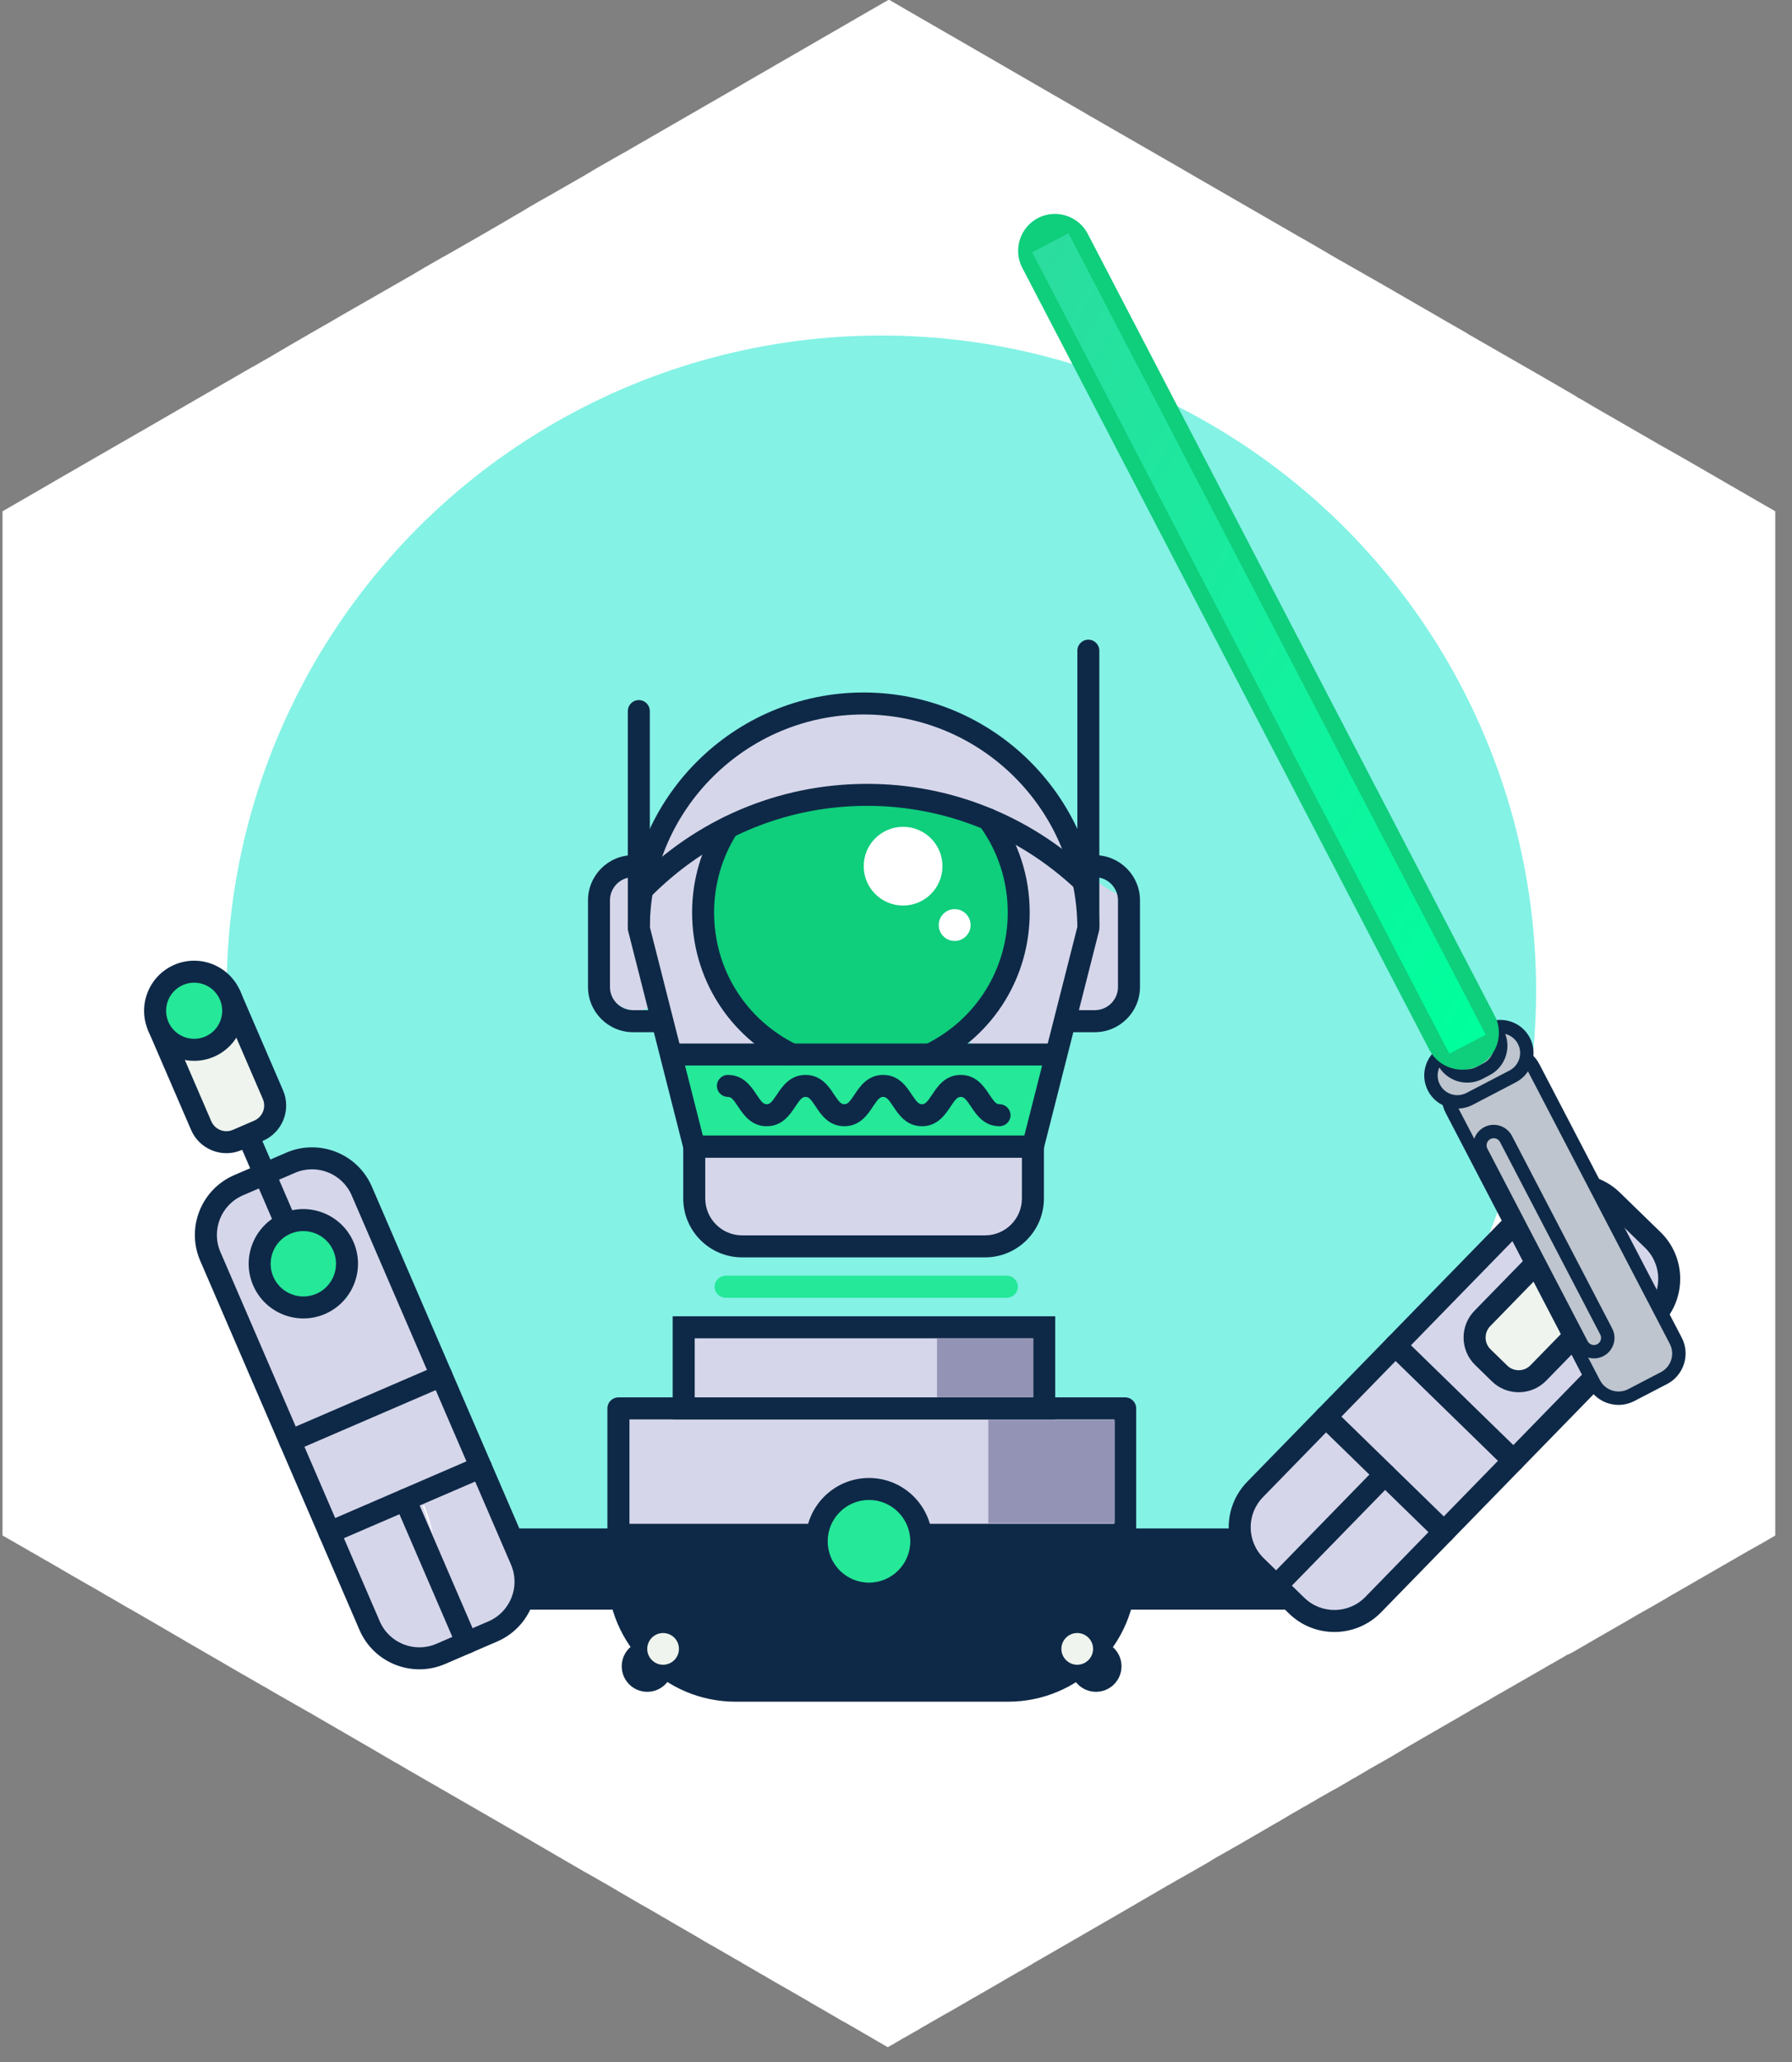 <?xml version="1.0" encoding="UTF-8"?>
<svg width="93px" height="107px" viewBox="0 0 93 107" version="1.1" xmlns="http://www.w3.org/2000/svg" xmlns:xlink="http://www.w3.org/1999/xlink">
    <rect x="0" y="0" width="93" height="107" fill="#808080" stroke="none"/>
    <!-- Generator: Sketch 51.3 (57544) - http://www.bohemiancoding.com/sketch -->
    <title>saber_bot</title>
    <desc>Created with Sketch.</desc>
    <defs>
        <linearGradient x1="95.98%" y1="98.84%" x2="4.002%" y2="1.153%" id="linearGradient-1">
            <stop stop-color="#00FF9D" offset="0%"></stop>
            <stop stop-color="#2BDD9F" offset="100%"></stop>
        </linearGradient>
    </defs>
    <g id="Page-1" stroke="none" stroke-width="1" fill="none" fill-rule="evenodd">
        <g id="saber_bot" transform="translate(0, -1)" fill-rule="nonzero">
            <path d="M92.131,27.528 L92.131,80.669 L92.12,80.679 L92.101,80.689 L91.69,80.929 L91.32,81.14 L90.7,81.489 L86.551,83.879 L86.54,83.89 L86.41,83.969 L86.351,83.999 L85.801,84.319 L85,84.769 L84.9,84.829 L84.421,85.108 L83.29,85.759 L82.44,86.249 L81.7,86.679 L81.461,86.81 L81.33,86.858 L81.221,86.929 L80.221,87.499 L80.19,87.519 L78.19,88.669 L77.681,88.959 L77.54,89.039 L77.511,89.06 L77.37,89.14 L77.36,89.149 L76.32,89.739 L76.28,89.769 L76.211,89.81 L75.051,90.48 L74.601,90.739 L74.591,90.749 L74.58,90.759 L74.57,90.759 L74.15,90.999 L73.03,91.649 L72.16,92.169 L70.981,92.839 L70.9,92.89 L70.78,92.959 L70.74,92.989 L70.7,93.009 L70.681,93.019 L70.58,93.079 L70.29,93.249 L70.261,93.259 L70.101,93.349 L70.101,93.358 L69.7,93.589 L69.431,93.749 L69.32,93.81 L69.141,93.899 L69.12,93.919 L69.08,93.939 L68.391,94.329 L68.33,94.369 L68.091,94.509 L68.07,94.519 L67.78,94.689 L67.631,94.769 L67.41,94.899 L67.171,95.039 L67.16,95.039 L66.74,95.289 L66.45,95.459 L66.421,95.48 L66.12,95.649 L64.761,96.439 L64.261,96.73 L64.011,96.869 L63.31,97.269 L63.28,97.289 L63.27,97.289 L62.961,97.469 L62.91,97.499 L62.671,97.649 L61.83,98.129 L61.2,98.489 L61.141,98.519 L60.641,98.81 C60.631,98.819 60.631,98.819 60.631,98.81 L60.101,99.119 L59.81,99.289 L59.051,99.73 L59,99.759 L58.95,99.789 L58.921,99.799 C58.921,99.81 58.91,99.81 58.91,99.81 L58.891,99.829 L58.641,99.969 L57.641,100.549 L57.471,100.649 L57.431,100.669 L57.051,100.89 L55.631,101.709 L55.27,101.919 L55.181,101.969 L54.94,102.108 L54.141,102.569 L53.881,102.719 L53.601,102.879 L53.591,102.89 L53.391,103.009 L53.16,103.14 L52.81,103.339 L51.98,103.819 L51.971,103.829 L51.881,103.879 L50.56,104.64 L50.54,104.649 L49.75,105.108 L49.141,105.459 L49.131,105.459 L47.721,106.269 L47.7,106.289 L47.45,106.429 L46.891,106.749 L46.881,106.749 L46.75,106.829 L46.56,106.939 L46.29,107.099 L46.28,107.099 L46.08,107.219 L46.02,107.189 L44.881,106.528 L44.86,106.519 L44.66,106.399 L43.81,105.909 L43.78,105.899 L43.45,105.709 L43.44,105.698 L42.04,104.89 L42.03,104.879 L42.011,104.869 L40.641,104.079 L40.61,104.06 L40.601,104.06 L39.77,103.579 L39.711,103.539 L39.37,103.349 L39.19,103.239 L39.171,103.23 L38.511,102.849 L38.471,102.819 L38.381,102.769 L38.28,102.709 L38.15,102.64 L37.881,102.48 L37.761,102.409 L37.75,102.409 L37.03,101.989 L36.79,101.858 L36.4,101.629 L36.351,101.599 L36.32,101.579 L34.921,100.769 L34.91,100.769 L34.801,100.698 L34.431,100.48 L34.421,100.48 L34.15,100.319 L33.53,99.959 L33.5,99.948 L33.44,99.909 L33.4,99.89 L32.11,99.14 L31.721,98.909 L31.04,98.519 L30.461,98.189 L30.351,98.129 L29.351,97.549 L27.631,96.549 C27.62,96.539 27.61,96.528 27.601,96.528 L26.28,95.769 L22.36,93.509 L22.2,93.419 L21.631,93.089 L21.16,92.819 L20.721,92.56 L20.421,92.39 L20.04,92.169 L19.051,91.589 L19.011,91.569 L16.27,89.98 L16.171,89.919 L15.99,89.819 L15.32,89.439 L14.5,88.969 L14.41,88.919 L13.91,88.629 L13.9,88.619 L13.82,88.569 L13.81,88.569 L13.69,88.499 L13.681,88.499 L13.37,88.319 L12.641,87.899 C12.631,87.89 12.631,87.89 12.62,87.89 L10.761,86.81 L9.74,86.219 L7.631,84.989 L7.54,84.939 L7.341,84.819 C7.341,84.819 7.33,84.819 7.32,84.81 L7.04,84.649 L6.511,84.349 L5.69,83.869 L5.631,83.829 L5.62,83.829 C5.62,83.829 5.62,83.829 5.61,83.829 L5.12,83.539 L4.421,83.14 L3.74,82.749 L2.521,82.039 L2.421,81.98 L2.41,81.98 L2.08,81.789 L1.671,81.549 L1.66,81.549 L1.23,81.299 L0.24,80.73 L0.16,80.689 L0.131,80.669 L0.131,27.528 L0.91,27.079 L2.5,26.159 L2.86,25.948 L6.24,23.999 L7.301,23.39 L13.08,20.049 L13.091,20.049 L14,19.528 L15.051,18.909 L16.87,17.858 L16.881,17.858 L17.75,17.349 L21.381,15.269 L22.02,14.89 L22.961,14.349 L23.131,14.259 L24.79,13.31 L25.57,12.858 L25.95,12.64 L26.391,12.379 L27.061,11.989 L27.49,11.729 L28.011,11.429 L28.511,11.149 L29.101,10.81 L30.29,10.129 L30.98,9.719 L31.73,9.289 L32.381,8.919 L32.391,8.919 L32.44,8.89 L32.87,8.64 L38.16,5.589 L38.27,5.528 L38.351,5.479 L38.62,5.319 L44.141,2.129 L44.69,1.81 L46.131,0.98 L46.641,1.278 L47.73,1.909 L50.591,3.56 L53.681,5.349 L56.28,6.849 L56.5,6.979 L61.19,9.679 L62.171,10.249 L67.301,13.209 L68.211,13.729 L69.25,14.339 L71.551,15.649 L72.421,16.149 L73.11,16.549 L73.94,17.028 L74.431,17.31 L75.011,17.649 L75.311,17.819 L76.11,18.278 L76.2,18.339 L78.011,19.379 L80.171,20.619 L81.29,21.269 L81.79,21.56 L81.83,21.589 L81.83,21.599 L82.091,21.739 L82.75,22.129 L84.211,22.969 L86.15,24.089 L86.931,24.528 L87.37,24.778 L87.86,25.06 L89.311,25.899 L89.481,25.999 L90.33,26.489 L92.131,27.528 Z" id="Shape" fill="#FFFFFF"></path>
            <circle id="Oval" fill="#05E5CA" opacity="0.49" cx="45.741" cy="52.387" r="33.979"></circle>
            <g id="Group" transform="translate(7, 12)">
                <path d="M51.236,35.51 C50.7,35.278 50.16,34.939 49.669,34.524 C49.636,34.537 49.6,34.54 49.568,34.556 C49.568,34.512 49.563,34.471 49.563,34.428 C48.824,33.778 48.215,32.96 47.965,32.073 C47.902,31.848 47.842,31.629 47.781,31.409 C47.777,31.411 47.774,31.409 47.77,31.409 C47.075,29.731 46.02,28.307 44.523,27.414 C44.508,27.4 44.499,27.383 44.484,27.37 C44.009,26.828 43.38,26.804 42.867,27.042 C37.837,25.099 32.366,25.981 29.369,29.928 C28.159,31.106 27.183,32.523 26.031,33.779 C25.886,33.938 25.802,34.102 25.747,34.265 C25.689,34.265 25.633,34.265 25.574,34.264 C25.098,34.26 24.621,34.597 24.412,35.013 C24.328,35.179 24.244,35.35 24.166,35.52 C23.911,36.049 24.087,36.565 24.444,36.926 C24.515,37.947 24.558,38.975 24.538,39.987 C24.515,41.364 26.174,41.797 26.936,41.111 C27.371,42.587 28.164,43.881 29.479,44.62 C30.031,44.931 30.561,44.82 30.95,44.519 C31.531,44.754 32.237,44.563 32.609,44.036 C33.047,43.414 32.887,42.541 32.273,42.102 C31.964,41.881 31.643,41.733 31.304,41.648 C30.137,39.822 29.864,37.654 29.812,35.52 C29.962,35.358 30.079,35.151 30.137,34.88 C30.341,33.901 30.653,33.06 31.051,32.337 C31.875,31.529 32.791,30.829 33.983,30.339 C34.113,30.494 34.276,30.612 34.467,30.684 C34.778,31.138 35.352,31.444 35.897,31.276 C36.87,30.977 37.872,30.716 38.899,30.746 C39.191,30.753 39.434,30.681 39.636,30.559 C40.58,30.755 41.443,30.794 42.342,30.642 C42.975,30.96 43.609,31.27 44.268,31.474 C44.471,31.537 44.658,31.561 44.836,31.555 C45.128,32.043 45.369,32.584 45.553,33.165 C45.325,33.477 45.232,33.871 45.412,34.296 C45.882,35.401 45.762,36.539 45.938,37.701 C45.96,37.852 46.018,37.98 46.086,38.099 C46.076,38.277 46.066,38.454 46.053,38.63 C45.81,39.688 45.533,40.659 44.334,40.937 C42.598,41.337 42.972,44.105 44.705,43.689 C44.927,43.635 45.133,43.578 45.331,43.519 C45.808,44.399 47.551,44.453 48.007,43.153 C48.159,42.713 48.291,42.227 48.406,41.723 C48.609,41.757 48.835,41.746 49.074,41.671 C49.714,41.465 50.42,41.411 50.925,40.916 C51.434,40.416 51.612,39.751 51.713,39.06 C51.872,37.983 51.863,36.736 51.633,35.663 C51.499,35.613 51.364,35.567 51.236,35.51" id="Shape" fill="#D6D6EA"></path>
                <polygon id="Shape" fill="#25E899" points="27.875 43.714 46.219 43.714 47.774 44.309 46.605 48.494 29.029 48.494"></polygon>
                <path d="M44.121,53.669 L31.513,53.669 C30.142,53.669 29.029,52.556 29.029,51.184 L29.029,48.494 L46.605,48.494 L46.605,51.184 C46.605,52.556 45.492,53.669 44.121,53.669" id="Shape" fill="#D6D6EA"></path>
                <path d="M44.121,54.239 L31.513,54.239 C29.828,54.239 28.458,52.866 28.458,51.184 L28.458,47.921 L47.176,47.921 L47.176,51.184 C47.176,52.866 45.806,54.239 44.121,54.239 Z M29.601,49.064 L29.601,51.184 C29.601,52.238 30.459,53.097 31.513,53.097 L44.121,53.097 C45.176,53.097 46.034,52.238 46.034,51.184 L46.034,49.064 L29.601,49.064 Z" id="Shape" fill="#0E2947"></path>
                <path d="M34.596,43.714 C31.837,42.502 29.91,39.746 29.91,36.54 C29.91,34.648 30.578,32.91 31.696,31.556 C33.134,29.815 42.173,29.727 43.605,31.348 C44.831,32.73 45.574,34.547 45.574,36.54 C45.574,39.745 43.647,42.501 40.889,43.714" id="Shape" fill="#0FCE7C"></path>
                <path d="M34.099,44.284 C34.015,44.284 33.932,44.265 33.85,44.226 C30.807,42.746 28.918,39.727 28.918,36.346 C28.918,34.665 29.393,33.031 30.294,31.626 C30.463,31.358 30.817,31.282 31.083,31.453 C31.348,31.623 31.426,31.976 31.256,32.239 C30.474,33.464 30.059,34.884 30.059,36.346 C30.059,39.284 31.703,41.913 34.35,43.2 C34.633,43.338 34.751,43.68 34.613,43.963 C34.515,44.165 34.31,44.284 34.099,44.284" id="Shape" fill="#0E2947"></path>
                <path d="M41.344,44.243 C41.135,44.243 40.933,44.127 40.832,43.928 C40.691,43.645 40.806,43.302 41.088,43.161 C43.685,41.859 45.299,39.247 45.299,36.345 C45.299,34.71 44.79,33.151 43.827,31.84 C43.64,31.586 43.695,31.23 43.948,31.042 C44.202,30.856 44.56,30.909 44.747,31.164 C45.853,32.675 46.439,34.465 46.439,36.345 C46.439,39.682 44.586,42.685 41.598,44.183 C41.516,44.223 41.43,44.243 41.344,44.243" id="Shape" fill="#0E2947"></path>
                <path d="M47.049,49.064 L28.586,49.064 L25.582,37.237 L25.582,37.165 C25.582,30.42 31.07,24.93 37.816,24.93 C44.563,24.93 50.053,30.42 50.053,37.165 L50.053,37.237 L50.035,37.307 L47.049,49.064 Z M29.475,47.921 L46.16,47.921 L48.911,37.094 C48.874,31.01 43.909,26.071 37.816,26.071 C31.724,26.071 26.763,31.01 26.724,37.094 L29.475,47.921 Z" id="Shape" fill="#0E2947"></path>
                <path d="M26.152,37.567 C25.838,37.567 25.582,37.312 25.582,36.997 L25.582,25.895 C25.582,25.579 25.838,25.324 26.152,25.324 C26.468,25.324 26.724,25.579 26.724,25.895 L26.724,36.997 C26.724,37.312 26.468,37.567 26.152,37.567" id="Shape" fill="#0E2947"></path>
                <path d="M49.482,37.567 C49.167,37.567 48.912,37.312 48.912,36.997 L48.912,22.762 C48.912,22.445 49.167,22.189 49.482,22.189 C49.797,22.189 50.053,22.445 50.053,22.762 L50.053,36.997 C50.053,37.312 49.797,37.567 49.482,37.567" id="Shape" fill="#0E2947"></path>
                <path d="M27.061,42.556 L25.855,42.556 C24.564,42.556 23.516,41.503 23.516,40.212 L23.516,35.714 C23.516,34.423 24.564,33.371 25.855,33.371 L26.367,33.371 C26.682,33.371 26.938,33.626 26.938,33.942 C26.938,34.257 26.682,34.512 26.367,34.512 L25.855,34.512 C25.193,34.512 24.656,35.053 24.656,35.714 L24.656,40.212 C24.656,40.874 25.193,41.412 25.855,41.412 L27.061,41.412 C27.377,41.412 27.633,41.669 27.633,41.982 C27.633,42.298 27.377,42.556 27.061,42.556" id="Shape" fill="#0E2947"></path>
                <path d="M49.818,42.556 L48.614,42.556 C48.299,42.556 48.043,42.298 48.043,41.982 C48.043,41.669 48.299,41.412 48.614,41.412 L49.818,41.412 C50.481,41.412 51.02,40.874 51.02,40.212 L51.02,35.714 C51.02,35.053 50.481,34.512 49.818,34.512 L49.309,34.512 C48.994,34.512 48.738,34.257 48.738,33.942 C48.738,33.626 48.994,33.371 49.309,33.371 L49.818,33.371 C51.11,33.371 52.162,34.423 52.162,35.714 L52.162,40.212 C52.162,41.503 51.11,42.556 49.818,42.556" id="Shape" fill="#0E2947"></path>
                <path d="M26.277,35.785 C26.134,35.785 25.99,35.731 25.88,35.623 C25.654,35.402 25.648,35.041 25.869,34.815 C29.11,31.497 33.418,29.67 38.002,29.67 C42.318,29.67 46.445,31.317 49.617,34.307 C49.848,34.523 49.857,34.885 49.641,35.114 C49.426,35.343 49.064,35.355 48.835,35.14 C45.874,32.349 42.026,30.811 38.002,30.811 C33.727,30.811 29.708,32.517 26.686,35.613 C26.574,35.727 26.426,35.785 26.277,35.785" id="Shape" fill="#0E2947"></path>
                <path d="M47.774,44.284 L27.875,44.284 C27.559,44.284 27.305,44.027 27.305,43.713 C27.305,43.399 27.559,43.143 27.875,43.143 L47.774,43.143 C48.09,43.143 48.345,43.399 48.345,43.713 C48.345,44.027 48.09,44.284 47.774,44.284" id="Shape" fill="#0E2947"></path>
                <path d="M41.911,33.942 C41.911,35.069 40.996,35.985 39.867,35.985 C38.738,35.985 37.824,35.069 37.824,33.942 C37.824,32.814 38.738,31.899 39.867,31.899 C40.996,31.899 41.911,32.814 41.911,33.942" id="Shape" fill="#FFFFFF"></path>
                <path d="M43.371,36.997 C43.371,37.453 43.002,37.822 42.544,37.822 C42.089,37.822 41.717,37.453 41.717,36.997 C41.717,36.542 42.089,36.17 42.544,36.17 C43.002,36.17 43.371,36.542 43.371,36.997" id="Shape" fill="#FFFFFF"></path>
                <path d="M44.873,47.435 C44.064,47.435 43.66,46.823 43.392,46.418 C43.137,46.034 43.03,45.913 42.861,45.913 C42.69,45.913 42.585,46.034 42.33,46.418 C42.062,46.823 41.657,47.435 40.848,47.435 C40.037,47.435 39.633,46.823 39.363,46.418 C39.109,46.034 39.002,45.913 38.834,45.913 C38.664,45.913 38.557,46.034 38.301,46.418 C38.035,46.823 37.631,47.435 36.817,47.435 C36.009,47.435 35.602,46.823 35.337,46.418 C35.081,46.034 34.975,45.913 34.807,45.913 C34.636,45.913 34.529,46.034 34.273,46.418 C34.006,46.823 33.601,47.435 32.791,47.435 C31.98,47.435 31.575,46.823 31.307,46.418 C31.051,46.034 30.945,45.913 30.775,45.913 C30.461,45.913 30.205,45.657 30.205,45.343 C30.205,45.026 30.461,44.772 30.775,44.772 C31.586,44.772 31.992,45.383 32.26,45.788 C32.514,46.174 32.621,46.293 32.791,46.293 C32.961,46.293 33.065,46.174 33.321,45.788 C33.592,45.383 33.994,44.772 34.807,44.772 C35.616,44.772 36.022,45.383 36.287,45.79 C36.543,46.174 36.65,46.293 36.817,46.293 C36.989,46.293 37.096,46.174 37.35,45.788 C37.619,45.383 38.023,44.772 38.834,44.772 C39.644,44.772 40.049,45.383 40.316,45.79 C40.572,46.174 40.677,46.293 40.848,46.293 C41.018,46.293 41.123,46.174 41.378,45.79 C41.647,45.383 42.051,44.772 42.861,44.772 C43.672,44.772 44.074,45.383 44.343,45.79 C44.598,46.174 44.702,46.293 44.873,46.293 C45.188,46.293 45.444,46.551 45.444,46.864 C45.444,47.179 45.188,47.435 44.873,47.435" id="Shape" fill="#0E2947"></path>
                <rect id="Rectangle-path" fill="#D6D6EA" x="25.461" y="62.204" width="26.099" height="6.1"></rect>
                <rect id="Rectangle-path" fill="#D6D6EA" x="28.976" y="58.225" width="17.949" height="3.795"></rect>
                <path d="M25.096,68.633 L51.395,68.633" id="Shape" fill="#25E899"></path>
                <rect id="Rectangle-path" fill="#0E2947" x="25.096" y="68.064" width="26.299" height="1.142"></rect>
                <polygon id="Shape" fill="#0E2947" points="25.096 68.633 25.381 72.489 27.984 76.009 30.268 76.227 38.625 77.04 47.193 76.426 50.066 74.435 51.395 70.644 50.825 68.633"></polygon>
                <path d="M45.316,77.293 L31.175,77.293 C27.508,77.293 24.523,74.312 24.523,70.644 L24.523,62.074 C24.523,61.758 24.779,61.504 25.096,61.504 L51.395,61.504 C51.708,61.504 51.965,61.758 51.965,62.074 L51.965,70.644 C51.965,74.312 48.982,77.293 45.316,77.293 Z M25.667,62.645 L25.667,70.644 C25.667,73.681 28.136,76.153 31.175,76.153 L45.316,76.153 C48.351,76.153 50.823,73.681 50.823,70.644 L50.823,62.645 L25.667,62.645 Z" id="Shape" fill="#0E2947"></path>
                <path d="M40.814,68.97 C40.814,67.472 39.598,66.258 38.098,66.258 C36.6,66.258 35.384,67.472 35.384,68.97 C35.384,70.47 36.6,71.686 38.098,71.686 C39.598,71.686 40.814,70.47 40.814,68.97" id="Shape" fill="#25E899"></path>
                <path d="M38.098,72.257 C36.287,72.257 34.813,70.782 34.813,68.97 C34.813,67.159 36.287,65.685 38.098,65.685 C39.91,65.685 41.385,67.159 41.385,68.97 C41.385,70.782 39.91,72.257 38.098,72.257 M38.098,66.826 C36.916,66.826 35.955,67.788 35.955,68.97 C35.955,70.154 36.916,71.115 38.098,71.115 C39.281,71.115 40.242,70.154 40.242,68.97 C40.242,67.788 39.281,66.826 38.098,66.826" id="Shape" fill="#0E2947"></path>
                <path d="M27.916,75.454 C27.916,74.724 27.322,74.13 26.59,74.13 C25.858,74.13 25.266,74.724 25.266,75.454 C25.266,76.188 25.858,76.78 26.59,76.78 C27.322,76.78 27.916,76.188 27.916,75.454" id="Shape" fill="#0E2947"></path>
                <path d="M51.203,75.454 C51.203,74.724 50.609,74.13 49.877,74.13 C49.145,74.13 48.551,74.724 48.551,75.454 C48.551,76.188 49.145,76.78 49.877,76.78 C50.609,76.78 51.203,76.188 51.203,75.454" id="Shape" fill="#0E2947"></path>
                <path d="M49.728,74.552 C49.728,74.098 49.359,73.73 48.905,73.73 C48.452,73.73 48.083,74.098 48.083,74.552 C48.083,75.005 48.452,75.376 48.905,75.376 C49.359,75.376 49.728,75.005 49.728,74.552" id="Shape" fill="#EFF4EE"></path>
                <path d="M28.235,74.552 C28.235,74.098 27.868,73.73 27.412,73.73 C26.96,73.73 26.59,74.098 26.59,74.552 C26.59,75.005 26.96,75.376 27.412,75.376 C27.868,75.376 28.235,75.005 28.235,74.552" id="Shape" fill="#EFF4EE"></path>
                <rect id="Rectangle-path" fill="#0E2947" x="17.161" y="68.304" width="8.237" height="4.212"></rect>
                <rect id="Rectangle-path" fill="#0E2947" x="51.56" y="68.304" width="8.239" height="4.212"></rect>
                <path d="M47.763,62.645 L27.91,62.645 L27.91,57.295 L47.763,57.295 L47.763,62.645 Z M29.053,61.504 L46.622,61.504 L46.622,58.438 L29.053,58.438 L29.053,61.504 Z" id="Shape" fill="#0E2947"></path>
                <path d="M45.254,56.334 L30.659,56.334 C30.344,56.334 30.087,56.078 30.087,55.764 C30.087,55.447 30.344,55.192 30.659,55.192 L45.254,55.192 C45.57,55.192 45.825,55.447 45.825,55.764 C45.825,56.078 45.57,56.334 45.254,56.334" id="Shape" fill="#25E899"></path>
                <rect id="Rectangle-path" fill="#9393B5" x="44.291" y="62.667" width="6.566" height="5.366"></rect>
                <rect id="Rectangle-path" fill="#9393B5" x="41.628" y="58.456" width="4.979" height="3.041"></rect>
                <path d="M65.222,58.601 C64.064,59.962 63.053,61.434 61.96,62.846 C60.855,64.274 59.192,65.159 58.109,66.64 C57.573,67.363 57.383,68.153 57.437,68.933 C57.543,68.968 57.645,69.014 57.748,69.059 C57.766,69.215 57.808,69.372 57.889,69.52 C58.464,70.613 59.328,71.432 60.344,72.112 C60.491,72.21 60.666,72.292 60.851,72.348 C60.99,72.652 61.109,72.962 61.201,73.279 C62.25,73.54 63.346,73.37 64.248,72.545 C64.682,72.15 64.778,71.647 64.672,71.195 C66.561,69.906 67.899,67.906 69.467,66.258 C72.561,63.004 75.947,60.078 79.116,56.907 C79.698,56.325 79.58,55.615 79.16,55.138 C79.186,55.112 79.202,55.082 79.225,55.055 C79.225,55.06 79.226,55.062 79.226,55.064 C79.239,55.048 79.246,55.026 79.259,55.01 C79.304,54.948 79.342,54.885 79.376,54.816 C79.393,54.785 79.409,54.756 79.421,54.724 C79.462,54.624 79.495,54.523 79.512,54.415 C79.531,54.304 79.529,54.193 79.52,54.08 C79.518,54.051 79.516,54.023 79.508,53.994 C79.478,53.775 79.398,53.564 79.267,53.383 C79.198,53.291 79.12,53.214 79.033,53.143 C79.025,53.131 79.019,53.122 79.011,53.114 C79.012,53.116 79.012,53.121 79.012,53.127 C78.732,52.899 78.377,52.797 78.026,52.823 C78.127,52.35 77.958,51.852 77.6,51.475 C77.312,51.172 76.913,51.038 76.518,51.06 C76.464,50.939 76.395,50.824 76.291,50.724 C75.514,49.963 74.686,50.158 74.215,50.671 C73.929,50.616 73.612,50.67 73.293,50.893 C70.24,53.026 67.631,55.77 65.222,58.601 M74.693,53.289 C74.82,53.201 74.921,53.102 75.006,52.995 C75.121,53.011 75.231,53.016 75.346,53.005 C75.445,53.208 75.589,53.388 75.762,53.555 C76.086,53.864 76.539,53.952 76.96,53.862 C76.898,54.347 76.944,54.727 77.096,55.009 C77.09,55.015 77.086,55.016 77.08,55.02 C75.298,56.815 73.417,58.507 71.572,60.234 C71.514,60.046 71.44,59.856 71.336,59.671 C70.817,58.76 70.125,58.23 69.384,58.029 C71.004,56.261 72.759,54.622 74.693,53.289" id="Shape" fill="#D6D6EA"></path>
                <path d="M77.07,50.879 L79.18,52.933 C80.514,54.234 80.541,56.378 79.239,57.712 L64.672,72.658 C63.371,73.991 61.228,74.018 59.895,72.717 L57.786,70.662 C56.451,69.362 56.425,67.219 57.724,65.885 L72.292,50.939 C73.59,49.605 75.735,49.576 77.07,50.879 Z M60.691,71.9 C61.575,72.762 62.994,72.744 63.855,71.86 L78.422,56.914 C79.285,56.03 79.267,54.612 78.383,53.75 L76.273,51.696 C75.391,50.833 73.972,50.851 73.109,51.737 L58.542,66.682 C57.681,67.564 57.699,68.986 58.582,69.846 L60.691,71.9 Z" id="Shape" fill="#0E2947"></path>
                <path d="M62.206,62.101 L68.338,68.078 C68.564,68.298 68.568,68.659 68.348,68.887 C68.129,69.111 67.768,69.115 67.541,68.895 L61.409,62.921 C61.185,62.7 61.181,62.339 61.4,62.114 C61.62,61.887 61.981,61.884 62.206,62.101" id="Shape" fill="#0E2947"></path>
                <path d="M65.816,58.401 L71.946,64.377 C72.172,64.597 72.176,64.959 71.957,65.184 C71.736,65.409 71.375,65.415 71.147,65.194 L65.019,59.219 C64.792,58.997 64.786,58.638 65.009,58.41 C65.228,58.185 65.59,58.183 65.816,58.401" id="Shape" fill="#0E2947"></path>
                <path d="M64.875,65.5 L59.238,71.281" id="Shape" fill="#25E899"></path>
                <path d="M65.272,65.091 C65.498,65.311 65.504,65.673 65.283,65.898 L59.647,71.68 C59.427,71.905 59.066,71.91 58.84,71.689 C58.614,71.47 58.61,71.109 58.829,70.884 L64.465,65.101 C64.686,64.874 65.046,64.872 65.272,65.091" id="Shape" fill="#0E2947"></path>
                <path d="M73.852,53.384 L69.932,57.407 C69.382,57.97 69.394,58.871 69.957,59.42 L70.821,60.262 C71.387,60.812 72.286,60.801 72.833,60.236 L76.754,56.215" id="Shape" fill="#EFF4EE"></path>
                <path d="M74.25,52.977 C74.475,53.196 74.481,53.557 74.259,53.783 L70.34,57.806 C70.013,58.142 70.019,58.682 70.356,59.01 L71.221,59.852 C71.556,60.181 72.098,60.175 72.427,59.838 L76.346,55.818 C76.566,55.589 76.928,55.586 77.154,55.806 C77.379,56.026 77.384,56.388 77.164,56.614 L73.244,60.636 C72.475,61.425 71.21,61.438 70.424,60.671 L69.559,59.827 C68.769,59.06 68.753,57.794 69.522,57.008 L73.441,52.989 C73.66,52.76 74.023,52.757 74.25,52.977" id="Shape" fill="#0E2947"></path>
                <path d="M76.754,56.215 C75.975,57.017 74.689,57.033 73.887,56.252 C73.087,55.471 73.07,54.185 73.852,53.384 C74.632,52.584 75.916,52.566 76.717,53.347 C77.519,54.13 77.537,55.414 76.754,56.215" id="Shape" fill="#25E899"></path>
                <path d="M77.117,52.939 C78.142,53.938 78.163,55.587 77.164,56.614 C76.164,57.639 74.516,57.662 73.489,56.662 C72.465,55.661 72.44,54.012 73.441,52.989 C74.441,51.962 76.09,51.94 77.117,52.939 M74.287,55.843 C74.861,56.404 75.783,56.392 76.346,55.818 C76.907,55.24 76.894,54.318 76.319,53.756 C75.745,53.196 74.82,53.208 74.259,53.783 C73.699,54.359 73.711,55.283 74.287,55.843" id="Shape" fill="#0E2947"></path>
                <path d="M8.582,63.438 C9.609,67.016 10.914,70.829 13.002,73.912 C13.599,74.793 14.891,75.076 15.871,74.894 C16.949,74.693 17.936,72.975 18.877,72.969 C19.314,72.965 19.87,72.549 19.991,72.125 C20.733,69.509 19.272,67.166 18.217,64.842 C17.305,62.838 16.416,60.822 15.496,58.821 C14.432,56.508 12.973,54.403 12.185,51.969 C12.243,51.666 12.207,51.344 12.059,51.052 C12.145,51.224 12.126,51.178 12.006,50.915 C11.911,50.738 11.804,50.57 11.683,50.412 C11.521,50.178 11.291,49.985 11.073,49.81 C10.685,49.496 10.233,49.3 9.768,49.134 C8.872,48.812 7.797,48.977 7.204,49.766 C7.13,49.865 7.078,49.973 7.035,50.085 C6.288,49.959 5.565,50.041 4.967,50.557 C4.591,50.882 4.356,51.342 4.244,51.822 C4.217,51.941 4.2,52.066 4.194,52.188 C4.119,52.389 4.086,52.614 4.117,52.869 C4.619,56.855 6.552,60.154 8.582,63.438 M14.938,67.128 C14.964,67.117 14.988,67.109 15.011,67.097 C15.207,67.598 15.367,68.1 15.476,68.609 C15.265,68.076 15.09,67.543 14.938,67.128 M6.924,52.83 C7.433,52.81 7.909,52.382 8.085,51.928 C8.385,51.977 8.685,51.927 8.957,51.781 C8.992,51.789 9.023,51.798 9.033,51.803 C9.148,51.853 9.232,51.906 9.309,51.962 C9.317,52.017 9.322,52.07 9.34,52.128 C9.776,53.583 10.378,54.98 11.041,56.352 C10.19,56.659 9.435,57.053 8.491,57.101 C8.399,57.108 8.32,57.129 8.239,57.153 C7.64,55.776 7.17,54.348 6.924,52.83" id="Shape" fill="#D6D6EA"></path>
                <path d="M14.027,66.818 L17.227,74.23" id="Shape" fill="#25E899"></path>
                <path d="M13.801,66.293 C14.091,66.168 14.425,66.301 14.553,66.591 L17.752,74.004 C17.876,74.294 17.742,74.629 17.453,74.754 C17.163,74.879 16.828,74.746 16.702,74.457 L13.504,67.043 C13.379,66.754 13.512,66.418 13.801,66.293" id="Shape" fill="#0E2947"></path>
                <path d="M5.867,47.907 L8.743,54.571" id="Shape" fill="#0E2947"></path>
                <path d="M5.639,47.381 C5.929,47.256 6.265,47.39 6.391,47.679 L9.267,54.346 C9.39,54.633 9.259,54.968 8.969,55.095 C8.679,55.22 8.344,55.086 8.219,54.796 L5.342,48.133 C5.217,47.843 5.351,47.505 5.639,47.381" id="Shape" fill="#0E2947"></path>
                <path d="M5.155,49.972 L7.857,48.806 C9.569,48.067 11.56,48.857 12.299,50.569 L20.568,69.731 C21.307,71.441 20.516,73.433 18.803,74.17 L16.102,75.336 C14.389,76.075 12.397,75.284 11.659,73.576 L3.39,54.413 C2.651,52.702 3.443,50.71 5.155,49.972 Z M18.352,73.123 C19.485,72.635 20.009,71.315 19.52,70.182 L11.25,51.02 C10.762,49.888 9.442,49.364 8.31,49.852 L5.607,51.02 C4.473,51.509 3.949,52.827 4.439,53.961 L12.709,73.123 C13.196,74.256 14.517,74.778 15.648,74.289 L18.352,73.123 Z" id="Shape" fill="#0E2947"></path>
                <path d="M6.661,55.469 C7.158,56.618 8.49,57.148 9.641,56.65 C10.789,56.155 11.32,54.822 10.823,53.673 C10.328,52.523 8.994,51.994 7.844,52.489 C6.694,52.984 6.164,54.32 6.661,55.469" id="Shape" fill="#25E899"></path>
                <path d="M7.617,51.966 C9.054,51.345 10.729,52.011 11.348,53.446 C11.967,54.882 11.303,56.555 9.866,57.177 C8.43,57.795 6.757,57.131 6.139,55.693 C5.517,54.26 6.182,52.584 7.617,51.966 M9.416,56.129 C10.273,55.758 10.671,54.757 10.3,53.898 C9.929,53.041 8.93,52.642 8.07,53.014 C7.212,53.384 6.814,54.386 7.184,55.243 C7.555,56.101 8.555,56.499 9.416,56.129" id="Shape" fill="#0E2947"></path>
                <path d="M9.871,67.99 L17.73,64.597 C18.02,64.473 18.355,64.606 18.482,64.894 C18.606,65.184 18.473,65.519 18.184,65.645 L10.323,69.036 C10.033,69.164 9.697,69.028 9.573,68.739 C9.447,68.449 9.582,68.114 9.871,67.99" id="Shape" fill="#0E2947"></path>
                <path d="M7.823,63.243 L15.684,59.851 C15.972,59.727 16.309,59.859 16.434,60.148 C16.558,60.438 16.426,60.773 16.137,60.9 L8.275,64.293 C7.985,64.417 7.649,64.283 7.525,63.993 C7.399,63.704 7.533,63.367 7.823,63.243" id="Shape" fill="#0E2947"></path>
                <path d="M4.938,40.641 L7.164,45.798 C7.475,46.518 7.143,47.355 6.42,47.667 L5.311,48.145 C4.591,48.456 3.753,48.124 3.441,47.403 L1.216,42.246" id="Shape" fill="#EFF4EE"></path>
                <path d="M0.988,41.722 C1.279,41.598 1.615,41.73 1.739,42.02 L3.966,47.178 C4.151,47.608 4.654,47.81 5.085,47.623 L6.195,47.143 C6.626,46.957 6.826,46.453 6.641,46.023 L4.413,40.866 C4.289,40.576 4.423,40.241 4.713,40.115 C5.001,39.99 5.337,40.125 5.463,40.414 L7.688,45.57 C8.125,46.581 7.658,47.756 6.647,48.191 L5.539,48.671 C4.528,49.105 3.353,48.639 2.918,47.629 L0.691,42.472 C0.565,42.185 0.699,41.848 0.988,41.722" id="Shape" fill="#0E2947"></path>
                <path d="M1.217,42.246 C1.661,43.274 2.852,43.748 3.881,43.306 C4.907,42.861 5.382,41.669 4.938,40.641 C4.495,39.612 3.302,39.14 2.274,39.582 C1.245,40.026 0.772,41.217 1.217,42.246" id="Shape" fill="#25E899"></path>
                <path d="M2.047,39.059 C3.363,38.489 4.894,39.1 5.463,40.415 C6.03,41.73 5.421,43.261 4.106,43.828 C2.79,44.397 1.259,43.789 0.691,42.473 C0.123,41.158 0.732,39.627 2.047,39.059 M3.654,42.78 C4.392,42.463 4.732,41.605 4.413,40.866 C4.096,40.128 3.237,39.788 2.5,40.105 C1.763,40.426 1.422,41.282 1.739,42.02 C2.059,42.758 2.916,43.098 3.654,42.78" id="Shape" fill="#0E2947"></path>
                <g transform="translate(45, 0)" id="Shape">
                    <path d="M34.357,60.5 L32.659,61.386 C31.961,61.749 31.088,61.474 30.725,60.773 L23.334,46.582 C22.97,45.881 23.242,45.009 23.945,44.645 L25.643,43.761 C26.339,43.398 27.213,43.672 27.577,44.372 L34.966,58.564 C35.33,59.265 35.057,60.136 34.357,60.5" fill="#BEC5CE"></path>
                    <path d="M34.519,60.809 L32.82,61.692 C31.948,62.148 30.869,61.806 30.416,60.935 L23.026,46.742 C22.573,45.868 22.912,44.791 23.782,44.336 L25.479,43.452 C26.355,42.997 27.433,43.338 27.887,44.211 L35.277,58.403 C35.731,59.276 35.391,60.355 34.519,60.809 Z M24.105,44.954 C23.574,45.23 23.367,45.887 23.643,46.419 L31.033,60.612 C31.311,61.145 31.967,61.352 32.501,61.076 L34.196,60.193 C34.73,59.914 34.935,59.257 34.658,58.726 L27.27,44.533 C26.991,44.001 26.335,43.792 25.803,44.069 L24.105,44.954 Z" fill="#0E2947"></path>
                    <path d="M26.502,44.85 L24.265,46.017 C23.598,46.363 22.766,46.102 22.416,45.434 C22.07,44.765 22.331,43.933 23,43.585 L25.237,42.42 C25.904,42.072 26.736,42.335 27.084,43.004 C27.433,43.671 27.171,44.502 26.502,44.85" fill="#BEC5CE"></path>
                    <path d="M26.661,45.159 L24.427,46.325 C23.586,46.762 22.546,46.434 22.108,45.593 C21.67,44.754 21.997,43.714 22.838,43.277 L25.078,42.112 C25.915,41.674 26.955,42.003 27.393,42.843 C27.829,43.682 27.503,44.724 26.661,45.159 Z M23.16,43.894 C22.66,44.155 22.467,44.773 22.727,45.273 C22.986,45.772 23.605,45.967 24.104,45.708 L26.341,44.542 C26.841,44.281 27.036,43.664 26.776,43.164 C26.516,42.664 25.896,42.469 25.398,42.73 L23.16,43.894 Z" fill="#0E2947"></path>
                    <path d="M25.308,44.785 L24.935,44.98 C24.093,45.417 23.057,45.09 22.617,44.25 C22.18,43.41 22.509,42.369 23.349,41.934 L23.721,41.739 C24.561,41.301 25.601,41.629 26.038,42.468 C26.475,43.31 26.146,44.349 25.308,44.785 Z M23.671,42.55 C23.169,42.812 22.976,43.43 23.235,43.929 C23.496,44.43 24.114,44.622 24.612,44.363 L24.986,44.169 C25.485,43.91 25.682,43.291 25.421,42.791 C25.16,42.291 24.543,42.096 24.043,42.355 L23.671,42.55 Z" fill="#0E2947"></path>
                    <path d="M31.055,59.052 C30.703,59.236 30.268,59.099 30.085,58.748 L24.883,48.758 C24.7,48.407 24.838,47.972 25.189,47.789 C25.539,47.606 25.973,47.743 26.157,48.093 L31.358,58.085 C31.54,58.435 31.402,58.871 31.055,59.052" fill="#BEC5CE"></path>
                    <path d="M31.215,59.36 C30.693,59.632 30.049,59.431 29.776,58.908 L24.575,48.918 C24.304,48.398 24.506,47.755 25.029,47.481 C25.549,47.21 26.192,47.413 26.466,47.935 L31.667,57.925 C31.939,58.445 31.734,59.091 31.215,59.36 Z M25.348,48.099 C25.168,48.191 25.098,48.416 25.191,48.597 L30.393,58.586 C30.487,58.769 30.711,58.838 30.893,58.745 C31.073,58.65 31.143,58.426 31.051,58.247 L25.848,48.256 C25.753,48.074 25.53,48.004 25.348,48.099 Z" fill="#0E2947"></path>
                    <path d="M24.762,44.285 C23.828,44.773 22.666,44.404 22.181,43.474 L1.053,2.894 C0.567,1.961 0.933,0.801 1.866,0.314 C2.799,-0.172 3.961,0.193 4.448,1.127 L25.574,41.706 C26.061,42.638 25.695,43.8 24.762,44.285" fill="#0FCE7C"></path>
                    <polygon fill="url(#linearGradient-1)" points="23.215 43.671 1.566 2.088 3.453 1.105 25.105 42.687"></polygon>
                </g>
            </g>
        </g>
    </g>
</svg>